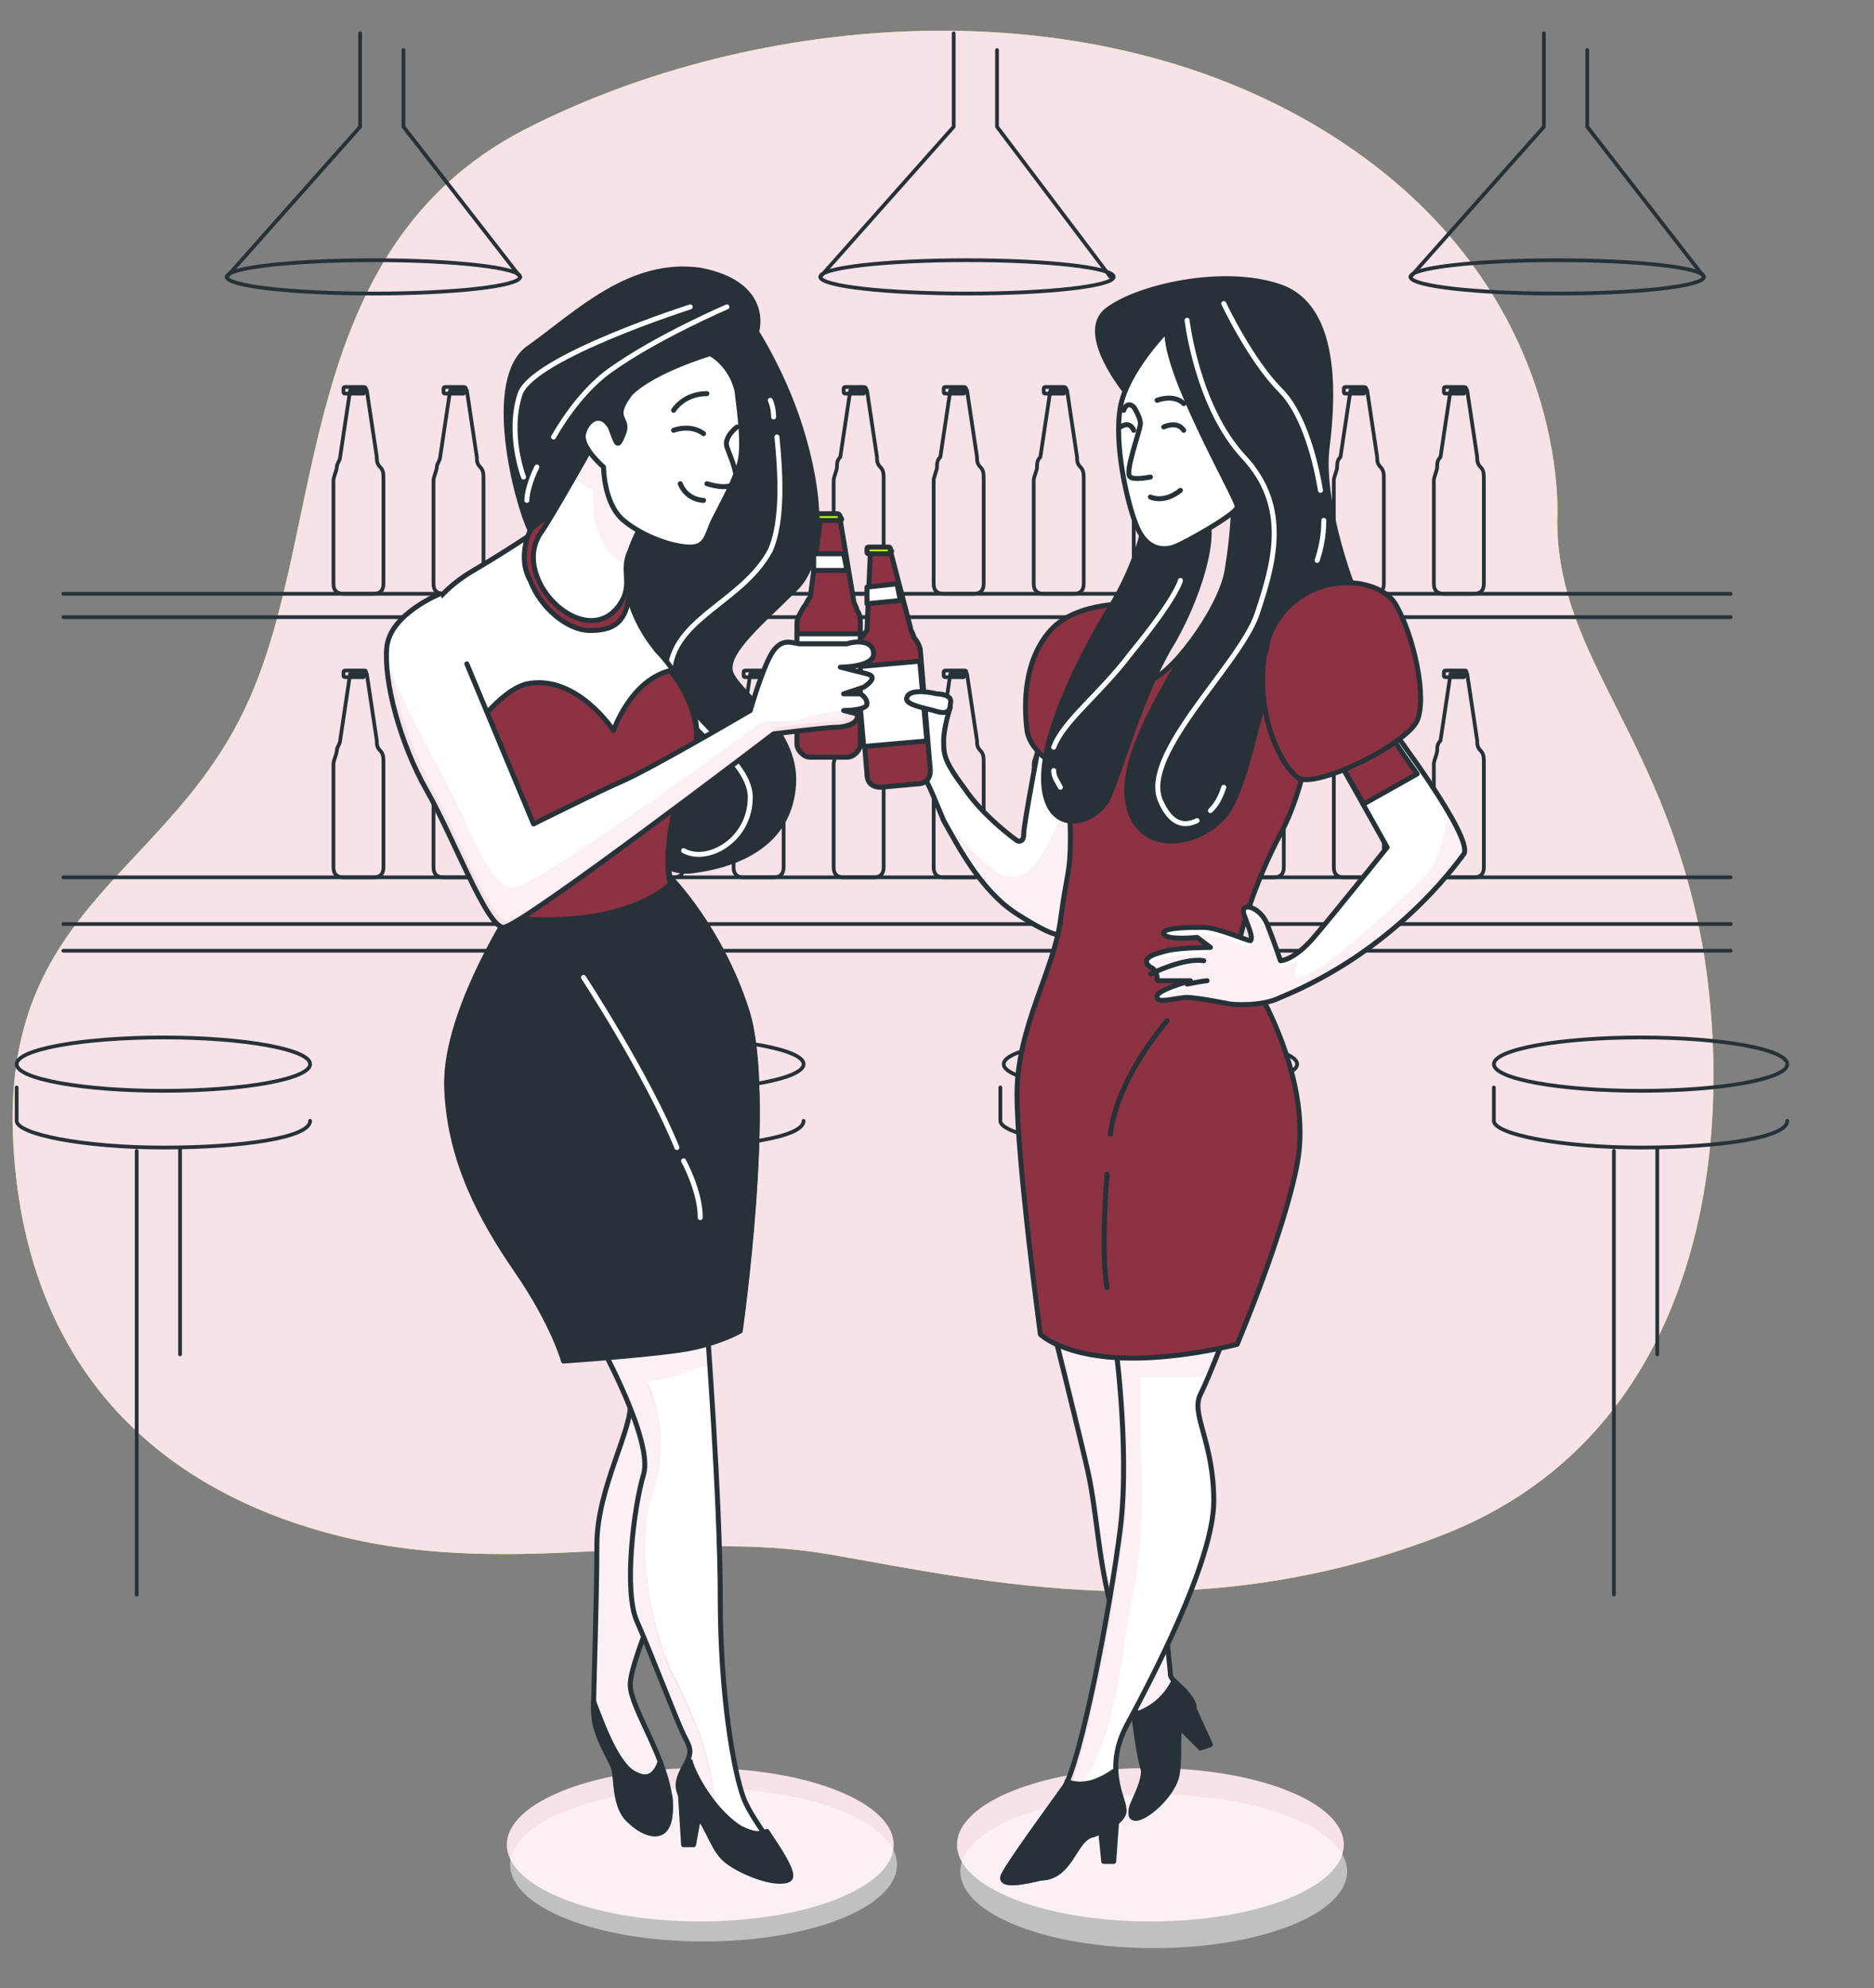 <?xml version="1.0" encoding="utf-8"?>
<!-- Generator: Adobe Illustrator 21.0.0, SVG Export Plug-In . SVG Version: 6.00 Build 0)  -->
<svg version="1.1" xmlns="http://www.w3.org/2000/svg" xmlns:xlink="http://www.w3.org/1999/xlink" x="0px" y="0px"
	 viewBox="0 0 56.2 59.6" style="enable-background:new 0 0 56.2 59.6;" xml:space="preserve">
<rect x="0" y="0" width="56.2" height="59.6" fill="#808080" stroke="none"/>
<style type="text/css">
	.st0{fill:#C6FF00;}
	.st1{fill:#F7E2E8;}
	.st2{fill:none;stroke:#263238;stroke-width:0.112;stroke-linecap:round;stroke-linejoin:round;stroke-miterlimit:10;}
	.st3{clip-path:url(#XMLID_11_);fill:#F7E2E8;}
	.st4{opacity:0.5;clip-path:url(#XMLID_11_);fill:#FFFFFF;}
	.st5{fill:#8C3243;stroke:#263238;stroke-width:0.149;stroke-linecap:round;stroke-linejoin:round;stroke-miterlimit:10;}
	.st6{fill:#C6FF00;stroke:#263238;stroke-width:0.149;stroke-linecap:round;stroke-linejoin:round;stroke-miterlimit:10;}
	.st7{fill:#FFFFFF;stroke:#263238;stroke-width:0.149;stroke-linecap:round;stroke-linejoin:round;stroke-miterlimit:10;}
	.st8{opacity:0.5;fill:#FFFFFF;}
	.st9{fill:#263238;stroke:#263238;stroke-width:0.149;stroke-linecap:round;stroke-linejoin:round;stroke-miterlimit:10;}
	.st10{opacity:0.5;clip-path:url(#XMLID_12_);fill:#FFFFFF;}
	.st11{clip-path:url(#XMLID_13_);fill:#F7E2E8;}
	.st12{opacity:0.5;clip-path:url(#XMLID_13_);fill:#FFFFFF;}
	.st13{fill:none;stroke:#263238;stroke-width:0.149;stroke-linecap:round;stroke-linejoin:round;stroke-miterlimit:10;}
	.st14{fill:none;stroke:#FFFFFF;stroke-width:0.149;stroke-linecap:round;stroke-linejoin:round;stroke-miterlimit:10;}
	.st15{opacity:0.5;clip-path:url(#XMLID_14_);fill:#FFFFFF;}
	.st16{clip-path:url(#XMLID_15_);fill:#F7E2E8;}
	.st17{opacity:0.5;clip-path:url(#XMLID_15_);fill:#FFFFFF;}
	.st18{opacity:0.5;clip-path:url(#XMLID_16_);fill:#FFFFFF;}
	.st19{clip-path:url(#XMLID_17_);fill:#F7E2E8;}
	.st20{opacity:0.5;clip-path:url(#XMLID_17_);fill:#FFFFFF;}
	.st21{clip-path:url(#XMLID_18_);fill:#F7E2E8;}
	.st22{opacity:0.5;clip-path:url(#XMLID_18_);fill:#FFFFFF;}
	.st23{clip-path:url(#XMLID_19_);fill:#F7E2E8;}
	.st24{opacity:0.5;clip-path:url(#XMLID_19_);fill:#FFFFFF;}
</style>
<g id="Background_Simple">
</g>
<g id="Background">
</g>
<g id="Character_2">
</g>
<g id="Character_1">
	<g>
		<g>
			<path class="st0" d="M46.7,15.6c0,0,0.5-6.9-6.7-11.5S22.7,0.3,15.7,3.9c-6.9,3.6-5.9,11.8-8.2,17C5.2,26.2,0,27.1,0.4,34.3
				c0.4,7.2,4.9,10.6,10,11.8s9.9-0.3,14.5,0.5c4.6,0.8,11,2.3,18.4-0.6c7.4-2.9,8.8-11,7.8-17.4C50,22.1,46.7,19.8,46.7,15.6z"/>
			<path class="st1" d="M46.7,15.6c0,0,0.5-6.9-6.7-11.5S22.7,0.3,15.7,3.9c-6.9,3.6-5.9,11.8-8.2,17C5.2,26.2,0,27.1,0.4,34.3
				c0.4,7.2,4.9,10.6,10,11.8s9.9-0.3,14.5,0.5c4.6,0.8,11,2.3,18.4-0.6c7.4-2.9,8.8-11,7.8-17.4C50,22.1,46.7,19.8,46.7,15.6z"/>
		</g>
		<g>
			<g>
				<g>
					<path class="st2" d="M10.2,13.7l0.3-2H11l0.3,2c0,0.1,0,0.2,0.1,0.3l0,0c0.1,0.1,0.1,0.2,0.1,0.4v3.1c0,0.2-0.1,0.3-0.3,0.3
						h-0.9c-0.2,0-0.3-0.1-0.3-0.3v-3.1c0-0.1,0.1-0.3,0.1-0.4l0,0C10.1,13.9,10.2,13.8,10.2,13.7z"/>
					<path class="st2" d="M10.9,11.8h-0.5c-0.1,0-0.1,0-0.1-0.1l0,0c0-0.1,0-0.1,0.1-0.1h0.5C11,11.6,11,11.7,10.9,11.8L10.9,11.8
						C11,11.8,11,11.8,10.9,11.8z"/>
				</g>
				<g>
					<path class="st2" d="M13.2,13.7l0.3-2H14l0.3,2c0,0.1,0,0.2,0.1,0.3l0,0c0.1,0.1,0.1,0.2,0.1,0.4v3.1c0,0.2-0.1,0.3-0.3,0.3
						h-0.9c-0.2,0-0.3-0.1-0.3-0.3v-3.1c0-0.1,0.1-0.3,0.1-0.4l0,0C13.1,13.9,13.2,13.8,13.2,13.7z"/>
					<path class="st2" d="M13.9,11.8h-0.5c-0.1,0-0.1,0-0.1-0.1l0,0c0-0.1,0-0.1,0.1-0.1h0.5C14,11.6,14,11.7,13.9,11.8L13.9,11.8
						C14,11.8,14,11.8,13.9,11.8z"/>
				</g>
				<g>
					<path class="st2" d="M16.2,13.7l0.3-2H17l0.3,2c0,0.1,0,0.2,0.1,0.3l0,0c0.1,0.1,0.1,0.2,0.1,0.4v3.1c0,0.2-0.1,0.3-0.3,0.3
						h-0.9c-0.2,0-0.3-0.1-0.3-0.3v-3.1c0-0.1,0.1-0.3,0.1-0.4l0,0C16.1,13.9,16.2,13.8,16.2,13.7z"/>
					<path class="st2" d="M16.9,11.8h-0.5c-0.1,0-0.1,0-0.1-0.1l0,0c0-0.1,0-0.1,0.1-0.1h0.5C17,11.6,17,11.7,16.9,11.8L16.9,11.8
						C17,11.8,17,11.8,16.9,11.8z"/>
				</g>
				<g>
					<path class="st2" d="M19.2,13.7l0.3-2h0.5l0.3,2c0,0.1,0,0.2,0.1,0.3l0,0c0.1,0.1,0.1,0.2,0.1,0.4v3.1c0,0.2-0.1,0.3-0.3,0.3
						h-0.9c-0.2,0-0.3-0.1-0.3-0.3v-3.1c0-0.1,0.1-0.3,0.1-0.4l0,0C19.1,13.9,19.2,13.8,19.2,13.7z"/>
					<path class="st2" d="M19.9,11.8h-0.5c-0.1,0-0.1,0-0.1-0.1l0,0c0-0.1,0-0.1,0.1-0.1h0.5C20,11.6,20,11.7,19.9,11.8L19.9,11.8
						C20,11.8,20,11.8,19.9,11.8z"/>
				</g>
				<g>
					<path class="st2" d="M22.2,13.7l0.3-2h0.5l0.3,2c0,0.1,0,0.2,0.1,0.3l0,0c0.1,0.1,0.1,0.2,0.1,0.4v3.1c0,0.2-0.1,0.3-0.3,0.3
						h-0.9c-0.2,0-0.3-0.1-0.3-0.3v-3.1c0-0.1,0.1-0.3,0.1-0.4l0,0C22.1,13.9,22.2,13.8,22.2,13.7z"/>
					<path class="st2" d="M22.9,11.8h-0.5c-0.1,0-0.1,0-0.1-0.1l0,0c0-0.1,0-0.1,0.1-0.1h0.5C23,11.6,23,11.7,22.9,11.8L22.9,11.8
						C23,11.8,23,11.8,22.9,11.8z"/>
				</g>
				<g>
					<path class="st2" d="M25.2,13.7l0.3-2h0.5l0.3,2c0,0.1,0,0.2,0.1,0.3l0,0c0.1,0.1,0.1,0.2,0.1,0.4v3.1c0,0.2-0.1,0.3-0.3,0.3
						h-0.9c-0.2,0-0.3-0.1-0.3-0.3v-3.1c0-0.1,0.1-0.3,0.1-0.4l0,0C25.1,13.9,25.1,13.8,25.2,13.7z"/>
					<path class="st2" d="M25.9,11.8h-0.5c-0.1,0-0.1,0-0.1-0.1l0,0c0-0.1,0-0.1,0.1-0.1h0.5C26,11.6,26,11.7,25.9,11.8L25.9,11.8
						C26,11.8,26,11.8,25.9,11.8z"/>
				</g>
				<g>
					<path class="st2" d="M28.2,13.7l0.3-2h0.5l0.3,2c0,0.1,0,0.2,0.1,0.3l0,0c0.1,0.1,0.1,0.2,0.1,0.4v3.1c0,0.2-0.1,0.3-0.3,0.3
						h-0.9c-0.2,0-0.3-0.1-0.3-0.3v-3.1c0-0.1,0.1-0.3,0.1-0.4l0,0C28.1,13.9,28.1,13.8,28.2,13.7z"/>
					<path class="st2" d="M28.9,11.8h-0.5c-0.1,0-0.1,0-0.1-0.1l0,0c0-0.1,0-0.1,0.1-0.1h0.5C29,11.6,29,11.7,28.9,11.8L28.9,11.8
						C29,11.8,29,11.8,28.9,11.8z"/>
				</g>
				<g>
					<path class="st2" d="M31.2,13.7l0.3-2h0.5l0.3,2c0,0.1,0,0.2,0.1,0.3l0,0c0.1,0.1,0.1,0.2,0.1,0.4v3.1c0,0.2-0.1,0.3-0.3,0.3
						h-0.9c-0.2,0-0.3-0.1-0.3-0.3v-3.1c0-0.1,0.1-0.3,0.1-0.4l0,0C31.1,13.9,31.1,13.8,31.2,13.7z"/>
					<path class="st2" d="M31.9,11.8h-0.5c-0.1,0-0.1,0-0.1-0.1l0,0c0-0.1,0-0.1,0.1-0.1h0.5C32,11.6,32,11.7,31.9,11.8L31.9,11.8
						C32,11.8,32,11.8,31.9,11.8z"/>
				</g>
				<g>
					<path class="st2" d="M34.2,13.7l0.3-2h0.5l0.3,2c0,0.1,0,0.2,0.1,0.3l0,0c0.1,0.1,0.1,0.2,0.1,0.4v3.1c0,0.2-0.1,0.3-0.3,0.3
						h-0.9c-0.2,0-0.3-0.1-0.3-0.3v-3.1c0-0.1,0.1-0.3,0.1-0.4l0,0C34.1,13.9,34.1,13.8,34.2,13.7z"/>
					<path class="st2" d="M34.9,11.8h-0.5c-0.1,0-0.1,0-0.1-0.1l0,0c0-0.1,0-0.1,0.1-0.1h0.5C35,11.6,35,11.7,34.9,11.8L34.9,11.8
						C35,11.8,35,11.8,34.9,11.8z"/>
				</g>
				<g>
					<path class="st2" d="M37.2,13.7l0.3-2h0.5l0.3,2c0,0.1,0,0.2,0.1,0.3l0,0c0.1,0.1,0.1,0.2,0.1,0.4v3.1c0,0.2-0.1,0.3-0.3,0.3
						h-0.9c-0.2,0-0.3-0.1-0.3-0.3v-3.1c0-0.1,0.1-0.3,0.1-0.4l0,0C37.1,13.9,37.1,13.8,37.2,13.7z"/>
					<path class="st2" d="M37.9,11.8h-0.5c-0.1,0-0.1,0-0.1-0.1l0,0c0-0.1,0-0.1,0.1-0.1h0.5C38,11.6,38,11.7,37.9,11.8L37.9,11.8
						C38,11.8,38,11.8,37.9,11.8z"/>
				</g>
				<g>
					<path class="st2" d="M40.2,13.7l0.3-2h0.5l0.3,2c0,0.1,0,0.2,0.1,0.3l0,0c0.1,0.1,0.1,0.2,0.1,0.4v3.1c0,0.2-0.1,0.3-0.3,0.3
						h-0.9c-0.2,0-0.3-0.1-0.3-0.3v-3.1c0-0.1,0.1-0.3,0.1-0.4l0,0C40.1,13.9,40.1,13.8,40.2,13.7z"/>
					<path class="st2" d="M40.9,11.8h-0.5c-0.1,0-0.1,0-0.1-0.1l0,0c0-0.1,0-0.1,0.1-0.1h0.5C41,11.6,41,11.7,40.9,11.8L40.9,11.8
						C41,11.8,41,11.8,40.9,11.8z"/>
				</g>
				<g>
					<path class="st2" d="M43.2,13.7l0.3-2h0.5l0.3,2c0,0.1,0,0.2,0.1,0.3l0,0c0.1,0.1,0.1,0.2,0.1,0.4v3.1c0,0.2-0.1,0.3-0.3,0.3
						h-0.9c-0.2,0-0.3-0.1-0.3-0.3v-3.1c0-0.1,0.1-0.3,0.1-0.4l0,0C43.1,13.9,43.1,13.8,43.2,13.7z"/>
					<path class="st2" d="M43.9,11.8h-0.5c-0.1,0-0.1,0-0.1-0.1l0,0c0-0.1,0-0.1,0.1-0.1h0.5C44,11.6,44,11.7,43.9,11.8L43.9,11.8
						C44,11.8,44,11.8,43.9,11.8z"/>
				</g>
			</g>
			<g>
				<g>
					<path class="st2" d="M10.2,22.2l0.3-2H11l0.3,2c0,0.1,0,0.2,0.1,0.3l0,0c0.1,0.1,0.1,0.2,0.1,0.4v3.1c0,0.2-0.1,0.3-0.3,0.3
						h-0.9c-0.2,0-0.3-0.1-0.3-0.3v-3.1c0-0.1,0.1-0.3,0.1-0.4l0,0C10.1,22.4,10.2,22.3,10.2,22.2z"/>
					<path class="st2" d="M10.9,20.3h-0.5c-0.1,0-0.1,0-0.1-0.1l0,0c0-0.1,0-0.1,0.1-0.1h0.5C11,20.1,11,20.1,10.9,20.3L10.9,20.3
						C11,20.3,11,20.3,10.9,20.3z"/>
				</g>
				<g>
					<path class="st2" d="M13.2,22.2l0.3-2H14l0.3,2c0,0.1,0,0.2,0.1,0.3l0,0c0.1,0.1,0.1,0.2,0.1,0.4v3.1c0,0.2-0.1,0.3-0.3,0.3
						h-0.9c-0.2,0-0.3-0.1-0.3-0.3v-3.1c0-0.1,0.1-0.3,0.1-0.4l0,0C13.1,22.4,13.2,22.3,13.2,22.2z"/>
					<path class="st2" d="M13.9,20.3h-0.5c-0.1,0-0.1,0-0.1-0.1l0,0c0-0.1,0-0.1,0.1-0.1h0.5C14,20.1,14,20.1,13.9,20.3L13.9,20.3
						C14,20.3,14,20.3,13.9,20.3z"/>
				</g>
				<g>
					<path class="st2" d="M16.2,22.2l0.3-2H17l0.3,2c0,0.1,0,0.2,0.1,0.3l0,0c0.1,0.1,0.1,0.2,0.1,0.4v3.1c0,0.2-0.1,0.3-0.3,0.3
						h-0.9c-0.2,0-0.3-0.1-0.3-0.3v-3.1c0-0.1,0.1-0.3,0.1-0.4l0,0C16.1,22.4,16.2,22.3,16.2,22.2z"/>
					<path class="st2" d="M16.9,20.3h-0.5c-0.1,0-0.1,0-0.1-0.1l0,0c0-0.1,0-0.1,0.1-0.1h0.5C17,20.1,17,20.1,16.9,20.3L16.9,20.3
						C17,20.3,17,20.3,16.9,20.3z"/>
				</g>
				<g>
					<path class="st2" d="M19.2,22.2l0.3-2h0.5l0.3,2c0,0.1,0,0.2,0.1,0.3l0,0c0.1,0.1,0.1,0.2,0.1,0.4v3.1c0,0.2-0.1,0.3-0.3,0.3
						h-0.9c-0.2,0-0.3-0.1-0.3-0.3v-3.1c0-0.1,0.1-0.3,0.1-0.4l0,0C19.1,22.4,19.2,22.3,19.2,22.2z"/>
					<path class="st2" d="M19.9,20.3h-0.5c-0.1,0-0.1,0-0.1-0.1l0,0c0-0.1,0-0.1,0.1-0.1h0.5C20,20.1,20,20.1,19.9,20.3L19.9,20.3
						C20,20.3,20,20.3,19.9,20.3z"/>
				</g>
				<g>
					<path class="st2" d="M22.2,22.2l0.3-2h0.5l0.3,2c0,0.1,0,0.2,0.1,0.3l0,0c0.1,0.1,0.1,0.2,0.1,0.4v3.1c0,0.2-0.1,0.3-0.3,0.3
						h-0.9c-0.2,0-0.3-0.1-0.3-0.3v-3.1c0-0.1,0.1-0.3,0.1-0.4l0,0C22.1,22.4,22.2,22.3,22.2,22.2z"/>
					<path class="st2" d="M22.9,20.3h-0.5c-0.1,0-0.1,0-0.1-0.1l0,0c0-0.1,0-0.1,0.1-0.1h0.5C23,20.1,23,20.1,22.9,20.3L22.9,20.3
						C23,20.3,23,20.3,22.9,20.3z"/>
				</g>
				<g>
					<path class="st2" d="M25.2,22.2l0.3-2h0.5l0.3,2c0,0.1,0,0.2,0.1,0.3l0,0c0.1,0.1,0.1,0.2,0.1,0.4v3.1c0,0.2-0.1,0.3-0.3,0.3
						h-0.9c-0.2,0-0.3-0.1-0.3-0.3v-3.1c0-0.1,0.1-0.3,0.1-0.4l0,0C25.1,22.4,25.1,22.3,25.2,22.2z"/>
					<path class="st2" d="M25.9,20.3h-0.5c-0.1,0-0.1,0-0.1-0.1l0,0c0-0.1,0-0.1,0.1-0.1h0.5C26,20.1,26,20.1,25.9,20.3L25.9,20.3
						C26,20.3,26,20.3,25.9,20.3z"/>
				</g>
				<g>
					<path class="st2" d="M28.2,22.2l0.3-2h0.5l0.3,2c0,0.1,0,0.2,0.1,0.3l0,0c0.1,0.1,0.1,0.2,0.1,0.4v3.1c0,0.2-0.1,0.3-0.3,0.3
						h-0.9c-0.2,0-0.3-0.1-0.3-0.3v-3.1c0-0.1,0.1-0.3,0.1-0.4l0,0C28.1,22.4,28.1,22.3,28.2,22.2z"/>
					<path class="st2" d="M28.9,20.3h-0.5c-0.1,0-0.1,0-0.1-0.1l0,0c0-0.1,0-0.1,0.1-0.1h0.5C29,20.1,29,20.1,28.9,20.3L28.9,20.3
						C29,20.3,29,20.3,28.9,20.3z"/>
				</g>
				<g>
					<path class="st2" d="M31.2,22.2l0.3-2h0.5l0.3,2c0,0.1,0,0.2,0.1,0.3l0,0c0.1,0.1,0.1,0.2,0.1,0.4v3.1c0,0.2-0.1,0.3-0.3,0.3
						h-0.9c-0.2,0-0.3-0.1-0.3-0.3v-3.1c0-0.1,0.1-0.3,0.1-0.4l0,0C31.1,22.4,31.1,22.3,31.2,22.2z"/>
					<path class="st2" d="M31.9,20.3h-0.5c-0.1,0-0.1,0-0.1-0.1l0,0c0-0.1,0-0.1,0.1-0.1h0.5C32,20.1,32,20.1,31.9,20.3L31.9,20.3
						C32,20.3,32,20.3,31.9,20.3z"/>
				</g>
				<g>
					<path class="st2" d="M34.2,22.2l0.3-2h0.5l0.3,2c0,0.1,0,0.2,0.1,0.3l0,0c0.1,0.1,0.1,0.2,0.1,0.4v3.1c0,0.2-0.1,0.3-0.3,0.3
						h-0.9c-0.2,0-0.3-0.1-0.3-0.3v-3.1c0-0.1,0.1-0.3,0.1-0.4l0,0C34.1,22.4,34.1,22.3,34.2,22.2z"/>
					<path class="st2" d="M34.9,20.3h-0.5c-0.1,0-0.1,0-0.1-0.1l0,0c0-0.1,0-0.1,0.1-0.1h0.5C35,20.1,35,20.1,34.9,20.3L34.9,20.3
						C35,20.3,35,20.3,34.9,20.3z"/>
				</g>
				<g>
					<path class="st2" d="M37.2,22.2l0.3-2h0.5l0.3,2c0,0.1,0,0.2,0.1,0.3l0,0c0.1,0.1,0.1,0.2,0.1,0.4v3.1c0,0.2-0.1,0.3-0.3,0.3
						h-0.9c-0.2,0-0.3-0.1-0.3-0.3v-3.1c0-0.1,0.1-0.3,0.1-0.4l0,0C37.1,22.4,37.1,22.3,37.2,22.2z"/>
					<path class="st2" d="M37.9,20.3h-0.5c-0.1,0-0.1,0-0.1-0.1l0,0c0-0.1,0-0.1,0.1-0.1h0.5C38,20.1,38,20.1,37.9,20.3L37.9,20.3
						C38,20.3,38,20.3,37.9,20.3z"/>
				</g>
				<g>
					<path class="st2" d="M40.2,22.2l0.3-2h0.5l0.3,2c0,0.1,0,0.2,0.1,0.3l0,0c0.1,0.1,0.1,0.2,0.1,0.4v3.1c0,0.2-0.1,0.3-0.3,0.3
						h-0.9c-0.2,0-0.3-0.1-0.3-0.3v-3.1c0-0.1,0.1-0.3,0.1-0.4l0,0C40.1,22.4,40.1,22.3,40.2,22.2z"/>
					<path class="st2" d="M40.9,20.3h-0.5c-0.1,0-0.1,0-0.1-0.1l0,0c0-0.1,0-0.1,0.1-0.1h0.5C41,20.1,41,20.1,40.9,20.3L40.9,20.3
						C41,20.3,41,20.3,40.9,20.3z"/>
				</g>
				<g>
					<path class="st2" d="M43.2,22.2l0.3-2h0.5l0.3,2c0,0.1,0,0.2,0.1,0.3l0,0c0.1,0.1,0.1,0.2,0.1,0.4v3.1c0,0.2-0.1,0.3-0.3,0.3
						h-0.9c-0.2,0-0.3-0.1-0.3-0.3v-3.1c0-0.1,0.1-0.3,0.1-0.4l0,0C43.1,22.4,43.1,22.3,43.2,22.2z"/>
					<path class="st2" d="M43.9,20.3h-0.5c-0.1,0-0.1,0-0.1-0.1l0,0c0-0.1,0-0.1,0.1-0.1h0.5C44,20.1,44,20.1,43.9,20.3L43.9,20.3
						C44,20.3,44,20.3,43.9,20.3z"/>
				</g>
			</g>
			<line class="st2" x1="1.9" y1="26.3" x2="51.9" y2="26.3"/>
			<line class="st2" x1="1.9" y1="17.8" x2="51.9" y2="17.8"/>
			<line class="st2" x1="1.9" y1="18.5" x2="51.9" y2="18.5"/>
			<line class="st2" x1="1.9" y1="27.7" x2="51.9" y2="27.7"/>
			<line class="st2" x1="1.9" y1="28.5" x2="51.9" y2="28.5"/>
			<g>
				<ellipse class="st2" cx="49.2" cy="31.9" rx="4.4" ry="0.8"/>
				<path class="st2" d="M53.6,33.6c0,0.5-2,0.8-4.4,0.8c-2.4,0-4.4-0.4-4.4-0.8v-1"/>
				<line class="st2" x1="48.4" y1="47.8" x2="48.4" y2="34.5"/>
				<line class="st2" x1="49.7" y1="34.4" x2="49.7" y2="40.6"/>
			</g>
			<g>
				<ellipse class="st2" cx="34.5" cy="31.9" rx="4.4" ry="0.8"/>
				<path class="st2" d="M38.8,33.6c0,0.5-2,0.8-4.4,0.8c-2.4,0-4.4-0.4-4.4-0.8v-1"/>
				<line class="st2" x1="33.6" y1="47.8" x2="33.6" y2="34.5"/>
				<line class="st2" x1="34.9" y1="34.4" x2="34.9" y2="40.6"/>
			</g>
			<g>
				<ellipse class="st2" cx="19.7" cy="31.9" rx="4.4" ry="0.8"/>
				<path class="st2" d="M24.1,33.6c0,0.5-2,0.8-4.4,0.8c-2.4,0-4.4-0.4-4.4-0.8v-1"/>
				<line class="st2" x1="18.9" y1="47.8" x2="18.9" y2="34.5"/>
				<line class="st2" x1="20.1" y1="34.4" x2="20.1" y2="40.6"/>
			</g>
			<g>
				<ellipse class="st2" cx="4.9" cy="31.9" rx="4.4" ry="0.8"/>
				<path class="st2" d="M9.3,33.6c0,0.5-2,0.8-4.4,0.8c-2.4,0-4.4-0.4-4.4-0.8v-1"/>
				<line class="st2" x1="4.1" y1="47.8" x2="4.1" y2="34.5"/>
				<line class="st2" x1="5.4" y1="34.4" x2="5.4" y2="40.6"/>
			</g>
			<g>
				<ellipse class="st2" cx="11.2" cy="8.3" rx="4.4" ry="0.5"/>
				<polyline class="st2" points="6.8,8.3 10.8,3.8 10.8,1 				"/>
				<polyline class="st2" points="12.1,1.5 12.1,3.8 15.6,8.3 				"/>
			</g>
			<g>
				<ellipse class="st2" cx="29" cy="8.3" rx="4.4" ry="0.5"/>
				<polyline class="st2" points="24.6,8.3 28.6,3.8 28.6,1 				"/>
				<polyline class="st2" points="29.9,1.5 29.9,3.8 33.3,8.3 				"/>
			</g>
			<g>
				<ellipse class="st2" cx="46.7" cy="8.3" rx="4.4" ry="0.5"/>
				<polyline class="st2" points="42.3,8.3 46.3,3.8 46.3,1 				"/>
				<polyline class="st2" points="47.6,1.5 47.6,3.8 51.1,8.3 				"/>
			</g>
		</g>
		<g>
			<g>
				<g>
					<defs>
						<path id="XMLID_8_" d="M28.5,21.2c0,0-0.2,0.6-0.2,1c0,0.4,0,0.6,0.6,1.4c0.6,0.9,1.6,1.6,1.6,1.6s0.2,0.1,0.2-0.2
							c0-0.3,0.5-2.9,0.5-2.9s0.3-0.2,0.9,0c0.5,0.2,0.3,1.1,0.4,1.5c0.1,0.4-0.3,3.8-0.4,4.2c-0.1,0.4-0.5,0.3-1.6-0.4
							c-1.1-0.7-1.8-2.1-2.2-2.8c-0.3-0.7-0.5-1.3-0.9-1.8c-0.5-0.5-0.9-0.9-1-1.3c-0.2-0.4,0.9-0.6,1.3-0.5
							C28.2,21,28.5,21.2,28.5,21.2z"/>
					</defs>
					<use xlink:href="#XMLID_8_"  style="overflow:visible;fill:#FFFFFF;"/>
					<clipPath id="XMLID_11_">
						<use xlink:href="#XMLID_8_"  style="overflow:visible;"/>
					</clipPath>
					<path class="st3" d="M32,24c-0.7,1.9-1.4,2.8-2.3,2c-0.4-0.3-0.8-0.8-1.1-1.1c0.4,0.7,1.1,1.9,2,2.5c1.1,0.7,1.5,0.8,1.6,0.4
						c0.1-0.4,0.4-3,0.4-3.9C32.4,23.5,32.2,23.4,32,24z"/>
					<path class="st4" d="M32,24c-0.7,1.9-1.4,2.8-2.3,2c-0.4-0.3-0.8-0.8-1.1-1.1c0.4,0.7,1.1,1.9,2,2.5c1.1,0.7,1.5,0.8,1.6,0.4
						c0.1-0.4,0.4-3,0.4-3.9C32.4,23.5,32.3,23.4,32,24z"/>
					
						<use xlink:href="#XMLID_8_"  style="overflow:visible;fill:none;stroke:#263238;stroke-width:0.149;stroke-linecap:round;stroke-linejoin:round;stroke-miterlimit:10;"/>
				</g>
				<g>
					<path class="st5" d="M26,18.9l0.1-2.3l0.6-0.1l0.6,2.3c0,0.1,0.1,0.2,0.1,0.3l0,0c0.1,0.1,0.2,0.3,0.2,0.4l0.3,3.6
						c0,0.2-0.1,0.4-0.4,0.4l-1.1,0.1c-0.2,0-0.4-0.1-0.4-0.4l-0.3-3.6c0-0.2,0-0.3,0.1-0.5l0,0C25.9,19.1,25.9,19,26,18.9z"/>
					<path class="st6" d="M26.6,16.6l-0.5,0c-0.1,0-0.1,0-0.1-0.1l0,0c0-0.1,0-0.1,0.1-0.1l0.5,0c0.1,0,0.1,0,0.1,0.1l0,0
						C26.8,16.5,26.7,16.6,26.6,16.6z"/>
					
						<rect x="25.8" y="19.9" transform="matrix(0.996 -8.775004e-02 8.775004e-02 0.996 -1.751 2.431)" class="st7" width="1.9" height="2.4"/>
					<polygon class="st7" points="26,18.1 27,18 26.9,17.5 26,17.6 					"/>
				</g>
				<path class="st7" d="M28.1,20.8c0,0-0.8-0.2-0.9,0.1c-0.1,0.2,0.4,0.3,0.8,0.4c0.3,0.1,0.5,0.1,0.5-0.2
					C28.6,20.8,28.1,20.8,28.1,20.8z"/>
			</g>
			<g>
				<ellipse class="st1" cx="34.5" cy="55.3" rx="5.8" ry="2.3"/>
				<ellipse class="st8" cx="34.6" cy="56.1" rx="5.8" ry="2.3"/>
			</g>
			<path class="st9" d="M35.8,51.2l0.5,1.1L36,52.4l-0.6-0.6C35.4,51.8,35.4,51.5,35.8,51.2z"/>
			<g>
				<g>
					<defs>
						<path id="XMLID_5_" d="M31.5,39.5c0,0,0.8,3.2,1.1,4.5c0.3,1.3,0.3,2.5,0.7,4.1c0.5,1.6,1,4.3,1,4.9c0,0.7-0.6,1.3-0.3,1.4
							s1.2-0.7,1.3-1.3s-0.1-1.1,0-1.4c0.1-0.3,0.5-0.3,0.4-0.7c-0.1-0.4-0.6-0.6-0.6-0.8c0-0.2-0.3-2.3-0.1-3.5
							c0.1-1.1-0.8-3.6-0.8-3.6l0.2-3.9L31.5,39.5z"/>
					</defs>
					<use xlink:href="#XMLID_5_"  style="overflow:visible;fill:#F7E2E8;"/>
					<clipPath id="XMLID_12_">
						<use xlink:href="#XMLID_5_"  style="overflow:visible;"/>
					</clipPath>
					<path class="st10" d="M31.6,39.5c0,0,0.8,3.2,1.1,4.5c0.3,1.3,0.3,2.5,0.7,4.1c0.5,1.6,1,4.3,1,4.9c0,0.7-0.6,1.3-0.3,1.4
						c0.3,0.1,1.2-0.7,1.3-1.3c0.1-0.6-0.1-1.1,0-1.4c0.1-0.3,0.5-0.3,0.4-0.7c-0.1-0.4-0.6-0.6-0.6-0.8S35,48,35.2,46.8
						c0.1-1.1-0.8-3.6-0.8-3.6l0.2-3.9L31.6,39.5z"/>
					
						<use xlink:href="#XMLID_5_"  style="overflow:visible;fill:none;stroke:#263238;stroke-width:0.149;stroke-linecap:round;stroke-linejoin:round;stroke-miterlimit:10;"/>
				</g>
				<path class="st9" d="M35.4,51.8c0.1-0.3,0.5-0.3,0.4-0.7c-0.1-0.3-0.4-0.5-0.6-0.7c-0.3,0.6-0.8,0.9-1.2,1
					c0.1,0.8,0.2,1.4,0.3,1.7c0,0.7-0.6,1.3-0.3,1.4s1.2-0.7,1.3-1.3S35.3,52,35.4,51.8z"/>
			</g>
			<polygon class="st9" points="33.5,54.4 33.4,55.8 33.1,55.8 33,54.8 			"/>
			<g>
				<g>
					<defs>
						<path id="XMLID_6_" d="M33.4,39.9c0,0,0.5,3.4,0.2,5.9c-0.3,2.4-1.2,7.1-1.7,7.8c-0.5,0.7-1.6,2.2-1.8,2.6
							c-0.2,0.4,0.7,0.2,1.1,0.1c1-0.1,1-1.2,1.6-1.3c0.5-0.2,1-0.5,0.9-0.8c0-0.3-0.6-1.2,0.1-2.5c0.7-1.3,2.6-4.9,2.6-6.7
							c0-1.8-0.7-2.6-0.4-3.2c0.3-0.6,0.9-2.2,0.9-2.2S34.2,40.3,33.4,39.9z"/>
					</defs>
					<use xlink:href="#XMLID_6_"  style="overflow:visible;fill:#FFFFFF;"/>
					<clipPath id="XMLID_13_">
						<use xlink:href="#XMLID_6_"  style="overflow:visible;"/>
					</clipPath>
					<path class="st11" d="M33.4,39.9c0,0,0.5,3.4,0.2,5.9c-0.3,2.4-1.2,7.1-1.7,7.8c-0.5,0.7-1.6,2.2-1.8,2.6
						c-0.2,0.2,0.2,0.3,0.5,0.2c0.3-0.5,1.1-1.6,1.9-3c1-1.5,1.1-3.7,1.5-5.7c0.4-2,0.2-4.2,0.2-4.7c0-0.5,0-1.7,0-1.7s0.2,0,1.3,0
						c0.3,0,0.5,0,0.8-0.1c0.3-0.7,0.8-1.8,0.8-1.8S34.2,40.3,33.4,39.9z"/>
					<path class="st12" d="M33.5,40c0,0,0.5,3.4,0.2,5.9c-0.3,2.4-1.2,7.1-1.7,7.8c-0.5,0.7-1.6,2.2-1.8,2.6
						c-0.2,0.2,0.2,0.3,0.5,0.2c0.3-0.5,1.1-1.6,1.9-3c1-1.5,1.1-3.7,1.5-5.7c0.4-2,0.2-4.2,0.2-4.7c0-0.5,0-1.7,0-1.7s0.2,0,1.3,0
						c0.3,0,0.5,0,0.8-0.1c0.3-0.7,0.8-1.8,0.8-1.8S34.3,40.4,33.5,40z"/>
					
						<use xlink:href="#XMLID_6_"  style="overflow:visible;fill:none;stroke:#263238;stroke-width:0.149;stroke-linecap:round;stroke-linejoin:round;stroke-miterlimit:10;"/>
				</g>
				<path class="st9" d="M32.7,55c0.5-0.2,1-0.5,0.9-0.8c0-0.2-0.2-0.6-0.2-1.1c-0.7,0.5-1.2,0.4-1.4,0.3c0,0.1-0.1,0.2-0.1,0.2
					c-0.5,0.7-1.6,2.2-1.8,2.6c-0.2,0.4,0.7,0.2,1.1,0.1C32.1,56.3,32.2,55.2,32.7,55z"/>
			</g>
			<path class="st5" d="M34,18.1c0,0-1.7-0.1-2.5,0.8c-0.8,0.9-0.8,2.2-0.7,3c0.1,0.7,1.1,1.3,1.6,1.3S34,18.1,34,18.1z"/>
			<g>
				<path class="st5" d="M31.9,22.7c0,0,0.2,1.3,0.2,2.4c0,1.1-0.1,1-0.3,2.5c-0.2,1.5-1.3,3.2-1.3,5.2s0.7,7.2,0.7,7.2
					s0.6,0.6,2.3,0.7c1.7,0.1,3.6-0.4,3.6-0.4s1.4-3.3,1.8-5.4c0.4-2.1-0.7-4.3-1-4.9c-0.2-0.6-0.7-1.8-0.7-1.9
					c0-0.1,0.4-1.6,1.2-3.1c0.8-1.5,0.9-3.2,1.3-4.4c0.4-1.2-1.1-2.6-2.1-3c-1-0.3-3.1-0.2-3.9,0.7C32.9,19.1,32.1,20.7,31.9,22.7z"
					/>
				<path class="st13" d="M35,30.6c0,0-1.5,1.7-1.7,3.4"/>
				<path class="st13" d="M33.2,35.2c0,0-0.2,2.3,0,3.4"/>
			</g>
			<g>
				<path class="st9" d="M33.8,11.8c0,0-1.5-1.8-0.6-2.5c0.9-0.7,3.5-1.3,5.2-0.7c1.7,0.6,1.6,3.2,1.4,4.8c-0.2,1.6,0.7,4,0.7,4
					s0.4,0.6-0.2,0.9c-0.6,0.3-1.1-0.1-1.8,1.1c-0.7,1.2-0.9,3.5-1.6,4.8c-0.7,1.2-2.9,1.6-3.1-0.3c-0.2-1.9,2.4-5,2.9-6.7
					c0.5-1.7-0.7-3.1-1.2-4.3s-0.8-1.7-0.8-1.7L33.8,11.8z"/>
				<path class="st14" d="M36.3,24.3c0.2-0.2,0.3-0.4,0.4-0.7"/>
				<path class="st14" d="M35.6,9.6c0,0,0.3,2.6,1.7,4.1c1.4,1.5,0.9,3.2,0.4,4.7c-0.5,1.5-3.5,4.2-2.9,5.6c0.3,0.7,0.7,0.8,1.1,0.6
					"/>
				<path class="st14" d="M39.7,15.6c0,0.5-0.1,0.9-0.2,1.2"/>
				<path class="st14" d="M36.7,9.1c0,0,0.8,1.7,1.7,2.6c0.6,0.6,1,1.8,1.2,3"/>
			</g>
			<g>
				<defs>
					<path id="XMLID_7_" d="M35.8,15.8c0,0,0.2,1.2-0.5,2.2c-0.6,1-1.5,2.4-0.9,2.4c0.6,0,2.2-2.1,2.4-3.3C37,15.9,37,15,37,15
						L35.8,15.8z"/>
				</defs>
				<use xlink:href="#XMLID_7_"  style="overflow:visible;fill:#F7E2E8;"/>
				<clipPath id="XMLID_14_">
					<use xlink:href="#XMLID_7_"  style="overflow:visible;"/>
				</clipPath>
				<path class="st15" d="M38.7,15.3c0,0,0.2,1.2-0.5,2.2c-0.6,1-1.5,2.4-0.9,2.4s2.2-2.1,2.4-3.3c0.2-1.2,0.2-2.2,0.2-2.2
					L38.7,15.3z"/>
				
					<use xlink:href="#XMLID_7_"  style="overflow:visible;fill:none;stroke:#263238;stroke-width:0.149;stroke-linecap:round;stroke-linejoin:round;stroke-miterlimit:10;"/>
			</g>
			<g>
				<path class="st9" d="M34.3,15.8c0,0-0.2,1.1-1,2.4c-0.8,1.3-2.1,3.8-2,5.3c0.1,1.5,1.4,1.3,1.9,0.5c0.4-0.8,1-3.2,2-4.8
					c0.9-1.6,1.4-3.6,0.8-3.9C35.4,15,34.9,14.7,34.3,15.8z"/>
				<path class="st14" d="M31.6,23.1c0,0.2,0.1,0.3,0.2,0.5"/>
				<path class="st14" d="M35.4,17.4c0,0-0.1,0.5-1.5,2.2c-0.9,1.2-2,2-2.3,2.8"/>
			</g>
			<g>
				<path class="st7" d="M35,9.9c0,0-1.2,1.2-1.4,2.3s0.2,2.9,0.5,3.6c0.3,0.7,0.8,0.7,1.1,0.6c0.3-0.1,1.9-1,1.9-1.2
					C37.2,15.1,34.9,11.2,35,9.9z"/>
				<path class="st13" d="M34.5,14.3c0,0-0.5,0.1-0.6,0c-0.2-0.1,0.3-1.4,0.3-1.6c0-0.2-0.2-0.5-0.2-0.5s-0.2-0.2-0.3,0.1"/>
				<path class="st13" d="M34.5,14.9c0,0,0.4,0.2,0.9-0.2"/>
				<path class="st13" d="M34.9,12.8c0,0,0.4-0.2,0.6,0.1"/>
				<path class="st13" d="M34.7,12c0,0,0.5-0.2,0.8,0.1"/>
				<path class="st13" d="M34,12.9c0,0-0.1-0.3-0.4-0.1"/>
			</g>
			<g>
				<g>
					<defs>
						<path id="XMLID_9_" d="M40.2,22.9l1.4,2.5c0,0-1.6,2-2.2,2.7c-0.6,0.7-1,0.7-1,0.7s-0.2-0.6-0.4-1.1c-0.2-0.5-0.8-0.7-0.7-0.3
							c0.1,0.3,0.3,0.7,0.2,0.8c-0.1,0-1-0.4-1.4-0.4s-1.3,0-1.2,0.2c0.1,0.2,1,0.1,1,0.1l0.4,0.3c0,0-0.9,0-1.3,0.1
							c-0.4,0.1-0.7,0.2-0.6,0.4c0,0,0.1,0.1,0.1,0.1c0.1,0,0.2,0.2,0.2,0.3c0,0.1,0,0.1,0.1,0.1c0.2,0,0.9,0,0.9,0s-1.1,0.3-1,0.5
							c0,0.2,0.6,0,0.9,0c0.3,0,1.3,0.2,1.3,0.2s0.9,0.1,1.5-0.2c3.4-1.4,5.2-3.9,5.5-4.3c0.3-0.5-2.2-3.8-2.2-3.8L40.2,22.9z"/>
					</defs>
					<use xlink:href="#XMLID_9_"  style="overflow:visible;fill:#FFFFFF;"/>
					<clipPath id="XMLID_15_">
						<use xlink:href="#XMLID_9_"  style="overflow:visible;"/>
					</clipPath>
					<path class="st16" d="M42.7,26.3c-0.8,0.8-3.3,3.1-3.8,3c-0.1,0-0.1-0.2,0-0.5c-0.3,0.2-0.5,0.2-0.5,0.2s-0.2-0.6-0.4-1.1
						c-0.2-0.5-0.8-0.7-0.7-0.3c0.1,0.3,0.3,0.7,0.2,0.8c-0.1,0-1-0.4-1.4-0.4c-0.4,0-1.3,0-1.2,0.2c0.1,0.2,1,0.1,1,0.1l0.4,0.3
						c0,0-0.9,0-1.3,0.1c-0.4,0.1-0.7,0.2-0.6,0.4c0,0,0.1,0.1,0.1,0.1c0.1,0,0.2,0.2,0.2,0.3c0,0.1,0,0.1,0.1,0.1
						c0.2,0,0.9,0,0.9,0s-1.1,0.3-1,0.5c0,0.2,0.6,0,0.9,0c0.3,0,1.3,0.2,1.3,0.2s0.9,0.1,1.5-0.2c3.4-1.4,5.2-3.9,5.5-4.3
						c0.1-0.2-0.1-0.7-0.5-1.3C43.3,25.2,43.1,25.9,42.7,26.3z"/>
					<path class="st17" d="M42.7,26.2c-0.8,0.8-3.3,3.1-3.8,3c-0.1,0-0.1-0.2,0-0.5c-0.3,0.2-0.5,0.2-0.5,0.2s-0.2-0.6-0.4-1.1
						c-0.2-0.5-0.8-0.7-0.7-0.3c0.1,0.3,0.3,0.7,0.2,0.8c-0.1,0-1-0.4-1.4-0.4c-0.4,0-1.3,0-1.2,0.2c0.1,0.2,1,0.1,1,0.1l0.4,0.3
						c0,0-0.9,0-1.3,0.1c-0.4,0.1-0.7,0.2-0.6,0.4c0,0,0.1,0.1,0.1,0.1c0.1,0,0.2,0.2,0.2,0.3c0,0.1,0,0.1,0.1,0.1
						c0.2,0,0.9,0,0.9,0s-1.1,0.3-1,0.5c0,0.2,0.6,0,0.9,0c0.3,0,1.3,0.2,1.3,0.2s0.9,0.1,1.5-0.2c3.4-1.4,5.2-3.9,5.5-4.3
						c0.1-0.2-0.1-0.7-0.5-1.3C43.3,25.1,43.1,25.8,42.7,26.2z"/>
					
						<use xlink:href="#XMLID_9_"  style="overflow:visible;fill:none;stroke:#263238;stroke-width:0.149;stroke-linecap:round;stroke-linejoin:round;stroke-miterlimit:10;"/>
				</g>
				<path class="st5" d="M41.6,21.9l-1.4,1l0.7,1.2l1.6-0.9C42,22.5,41.6,21.9,41.6,21.9z"/>
			</g>
			<path class="st7" d="M34.5,29.2c0,0,1-0.5,1.6-0.4"/>
			<path class="st7" d="M35.6,29.5c0,0,0.5-0.1,0.6-0.1"/>
			<path class="st5" d="M40.8,17.5c-1.3-0.2-2.5,0.6-2.8,1.8c0,0.2-0.1,0.3-0.1,0.5c-0.2,1.7,0.5,3.1,1,3.5c0.5,0.4,3.3-1,3.6-1.7
				c0.3-0.7-0.1-2.5-0.6-3.4C41.7,17.8,41.3,17.6,40.8,17.5z"/>
		</g>
		<g>
			<g>
				<ellipse class="st1" cx="21" cy="55.3" rx="5.8" ry="2.3"/>
				<ellipse class="st8" cx="21.1" cy="55.9" rx="5.8" ry="2.3"/>
			</g>
			<g>
				<g>
					<path class="st9" d="M22.4,9.5c0,0,1,1.4,1.6,3.3s0.8,4-0.2,4.9c-0.9,0.9-2,1.8-1.9,2.4s2,1.7,1.9,3.4c-0.1,1.7-1.5,2.4-3,2.6
						c-1.4,0.2-2.2-1.6-2.2-2.2s0.7-3.1,0.1-4.4c-0.6-1.3-1.3-2.4-1.9-3.3c-1.1-1.5-0.1-2,0.6-2.9c0.7-0.9-0.2-1.2,0-2.5
						S22.4,9.5,22.4,9.5z"/>
					<path class="st9" d="M22.7,9.9c0,0-3.8,2-5.1,3.9c-1.4,1.9-1.3,3-1.7,2.1c-0.4-0.8-1.4-4.6,0-5.5c1.4-1,3-2.6,5.1-2.3
						C23.1,8.5,22.7,9.9,22.7,9.9z"/>
				</g>
				<path class="st14" d="M23.3,13.1c0.1,1,0.2,2.5-0.2,3.4c-0.8,1.5-2.8,2-3,3.5c-0.2,1.4,2.4,2.6,2.4,3.9c0,1.3-1.3,2-2,1.6"/>
				<path class="st14" d="M23.1,12c0,0,0.1,0.2,0.1,0.5"/>
				<path class="st14" d="M16.1,14c-0.2,0.4-0.3,0.8-0.3,1"/>
				<path class="st14" d="M21.8,9.2c0,0-2.1,0.9-3.5,1.9c-0.7,0.5-1.3,1.3-1.7,2"/>
				<path class="st14" d="M20.7,9.2c0,0-4.7,1.5-5.1,2.6c-0.4,1.2,0.1,2.5,0.1,2.5"/>
			</g>
			<g>
				<defs>
					<path id="XMLID_4_" d="M18,39.1c0,0,0.8,2.1,0.9,2.9c0.1,0.8-1,2.6-1,4.3c0,1.7-0.1,4.3-0.1,5s0.5,1.4,0.6,1.7
						c0.1,0.3,0,1.2,0.5,1.6c0.4,0.4,1.3,0.8,1.2-0.6c-0.1-1.3-1.2-2.8-1.2-3.5c0-0.8,1.5-4,1.9-5.4s-0.2-5.4-0.3-6
						C20.4,38.2,18,39.1,18,39.1z"/>
				</defs>
				<use xlink:href="#XMLID_4_"  style="overflow:visible;fill:#F7E2E8;"/>
				<clipPath id="XMLID_16_">
					<use xlink:href="#XMLID_4_"  style="overflow:visible;"/>
				</clipPath>
				<path class="st18" d="M18,39c0,0,0.8,2.1,0.9,2.9c0.1,0.8-1,2.6-1,4.3c0,1.7-0.1,4.3-0.1,5c0,0.6,0.5,1.4,0.6,1.7
					c0.1,0.3,0,1.2,0.5,1.6c0.4,0.4,1.3,0.8,1.2-0.6c-0.1-1.3-1.2-2.8-1.2-3.5c0-0.8,1.5-4,1.9-5.4c0.4-1.4-0.2-5.4-0.3-6
					C20.5,38.2,18,39,18,39z"/>
				
					<use xlink:href="#XMLID_4_"  style="overflow:visible;fill:none;stroke:#263238;stroke-width:0.149;stroke-linecap:round;stroke-linejoin:round;stroke-miterlimit:10;"/>
			</g>
			<path class="st9" d="M19.8,52.8c-0.1,0.3-0.3,0.6-0.7,0.4C18.5,53,18,51.5,17.8,51c0,0.1,0,0.2,0,0.2c0,0.6,0.5,1.4,0.6,1.7
				c0.1,0.3,0,1.2,0.5,1.6c0.4,0.4,1.3,0.8,1.2-0.6C20,53.5,19.9,53.2,19.8,52.8z"/>
			<path class="st9" d="M20.4,53.7l0.1,1.6l0.3,0l0.2-1.1C21,54.3,20.8,54,20.4,53.7z"/>
			<g>
				<defs>
					<path id="XMLID_3_" d="M18,40.3c0,0,1.6,2.9,1.3,3.9c-0.3,1-0.6,3.5-0.2,4.4c0.4,0.9,1.2,3,1.4,3.4c0.2,0.4,0.3,0.5,0,1
						c-0.2,0.4-0.3,0.7,0.2,1.2c0.5,0.4,0.6,1.1,1,1.5c0.4,0.4,1.7,0.9,1.9,0.6c0.2-0.3-1-1.6-1.3-2.4c-0.3-0.8-0.7-3.1-0.7-6
						c0-2.9-0.4-8.2-0.4-8.2L18,40.3z"/>
				</defs>
				<use xlink:href="#XMLID_3_"  style="overflow:visible;fill:#FFFFFF;"/>
				<clipPath id="XMLID_17_">
					<use xlink:href="#XMLID_3_"  style="overflow:visible;"/>
				</clipPath>
				<path class="st19" d="M21.4,53.6c-0.1-0.8-0.5-2-1.1-3.2c-0.7-1.2-1.3-4-0.7-5.7c0.6-1.7-0.2-3.3-0.2-3.3s0.5,0,1-0.2
					c0.2-0.1,0.6-0.2,0.9-0.3c-0.1-0.8-0.1-1.2-0.1-1.2L18,40.3c0,0,1.6,2.9,1.3,3.9c-0.3,1-0.6,3.5-0.2,4.4c0.4,0.9,1.2,3,1.4,3.4
					c0.2,0.4,0.3,0.5,0,1c-0.2,0.4-0.3,0.7,0.2,1.2c0.3,0.3,0.4,0.6,0.6,0.9C21.3,54.7,21.5,54.2,21.4,53.6z"/>
				<path class="st20" d="M21.4,53.7c-0.1-0.8-0.5-2-1.1-3.2c-0.7-1.2-1.3-4-0.7-5.7c0.6-1.7-0.2-3.3-0.2-3.3s0.5,0,1-0.2
					c0.2-0.1,0.6-0.2,0.9-0.3c-0.1-0.8-0.1-1.2-0.1-1.2L18,40.4c0,0,1.6,2.9,1.3,3.9c-0.3,1-0.6,3.5-0.2,4.4c0.4,0.9,1.2,3,1.4,3.4
					c0.2,0.4,0.3,0.5,0,1c-0.2,0.4-0.3,0.7,0.2,1.2c0.3,0.3,0.4,0.6,0.6,0.9C21.3,54.8,21.4,54.2,21.4,53.7z"/>
				
					<use xlink:href="#XMLID_3_"  style="overflow:visible;fill:none;stroke:#263238;stroke-width:0.149;stroke-linecap:round;stroke-linejoin:round;stroke-miterlimit:10;"/>
			</g>
			<path class="st9" d="M22.2,54.8c-0.8-0.5-1.4-1.6-1.5-2c0,0.1-0.1,0.1-0.1,0.2c-0.2,0.4-0.3,0.7,0.2,1.2c0.5,0.4,0.6,1.1,1,1.5
				c0.4,0.4,1.7,0.9,1.9,0.6c0.1-0.2-0.3-0.8-0.7-1.4C22.8,55,22.6,55,22.2,54.8z"/>
			<path class="st7" d="M16.7,15.5c0,0-1.3,0.9-2.5,1.6c-1.2,0.7-1.9,1.8-1.6,2.7c0.3,0.9,0.3,0.9,0.3,0.9l2.3,6.8
				c0,0-1.9,3-1.8,5.1c0.1,2.1,1,3.8,2.1,5.4c1.1,1.6,1.4,2.7,1.4,2.7s3-0.2,3.9-0.4c1-0.2,1.4-0.5,1.4-0.5s1-7,0.2-9.5
				c-0.8-2.5-2.3-4-2.3-4s-0.4-1.2,0.7-3.8c0.4-1.1-0.6-2.5-1.1-3c-0.4-0.5-1-1.4-1-2.8S16.7,15.5,16.7,15.5z"/>
			<path class="st5" d="M15.9,15.9c0,0-0.4,0.8,0,1.5c0.3,0.8,1.1,1.5,1.8,1.5c0.8,0,1.2-0.3,1.2-1.6C18.8,16.1,17.1,14.6,15.9,15.9
				z"/>
			<g>
				<g>
					<path class="st9" d="M22.2,39.9c0,0,1-7,0.2-9.5c-0.8-2.5-2.3-4-2.3-4s0-0.1-0.1-0.3C17.7,26.8,16,27,15,27l0.2,0.6
						c0,0-1.9,3-1.8,5.1c0.1,2.1,1,3.8,2.1,5.4c1.1,1.6,1.4,2.7,1.4,2.7s3-0.2,3.9-0.4C21.7,40.2,22.2,39.9,22.2,39.9z"/>
					<path class="st14" d="M17.5,29.3c0,0,1.9,2.9,2.8,5.1"/>
					<path class="st14" d="M20.5,34.8c0,0,0.5,0.9,0.5,1.7"/>
				</g>
				<path class="st5" d="M20.8,22.6c0.3-0.8-0.2-1.9-0.7-2.5c-1.2,0.3-1.7,1.8-1.7,1.8s-1.1-1.7-2.6-1.4c-0.8,0.2-1.7,1.4-2.3,2.4
					l1.6,4.6c3.7,0.4,5-1,5-1S19.7,25.2,20.8,22.6z"/>
			</g>
			<g>
				<defs>
					<path id="XMLID_1_" d="M17.9,13.1c0,0-1.4,2.5-1.7,2.9c-0.9,1.4,1.4,3.6,2.4,2.1c0.4-0.6,0-1,0.3-1.6c0.2-0.6,0.5-1,0.5-1
						s-0.4-0.5-0.5-1.2C18.6,13.7,18,12.8,17.9,13.1z"/>
				</defs>
				<use xlink:href="#XMLID_1_"  style="overflow:visible;fill:#FFFFFF;"/>
				<clipPath id="XMLID_18_">
					<use xlink:href="#XMLID_1_"  style="overflow:visible;"/>
				</clipPath>
				<path class="st21" d="M17.8,14.7c0,0-0.1,0.8,0.2,1.4c0.2,0.5,0.5,0.7,0.7,0.8c0-0.1,0-0.3,0.1-0.4c0.2-0.6,0.5-1,0.5-1
					s-0.4-0.5-0.5-1.2c-0.2-0.7-0.7-1.6-0.9-1.2c0,0-0.3,0.5-0.7,1.2C17.4,14.5,17.8,14.7,17.8,14.7z"/>
				<path class="st22" d="M17.8,14.8c0,0-0.1,0.8,0.2,1.4c0.2,0.5,0.5,0.7,0.7,0.8c0-0.1,0-0.3,0.1-0.4c0.2-0.6,0.5-1,0.5-1
					S19,15,18.8,14.4c-0.2-0.7-0.7-1.6-0.9-1.2c0,0-0.3,0.5-0.7,1.2C17.4,14.5,17.8,14.8,17.8,14.8z"/>
				
					<use xlink:href="#XMLID_1_"  style="overflow:visible;fill:none;stroke:#263238;stroke-width:0.149;stroke-linecap:round;stroke-linejoin:round;stroke-miterlimit:10;"/>
			</g>
			<g>
				<g>
					<path class="st5" d="M24.3,17.9l0.3-2.3h0.6l0.4,2.4c0,0.1,0.1,0.2,0.1,0.3l0,0c0.1,0.1,0.1,0.3,0.1,0.4v3.6
						c0,0.2-0.2,0.4-0.4,0.4h-1.1c-0.2,0-0.4-0.2-0.4-0.4v-3.6c0-0.2,0.1-0.3,0.2-0.5l0,0C24.2,18.1,24.2,18,24.3,17.9z"/>
					<path class="st6" d="M25.1,15.6h-0.5c-0.1,0-0.1-0.1-0.1-0.1l0,0c0-0.1,0.1-0.1,0.1-0.1h0.5c0.1,0,0.1,0.1,0.1,0.1l0,0
						C25.3,15.6,25.2,15.6,25.1,15.6z"/>
					<rect x="23.9" y="19" class="st7" width="1.9" height="2.4"/>
					<polygon class="st7" points="24.4,17.1 25.4,17.1 25.3,16.6 24.4,16.6 					"/>
				</g>
				<g>
					<defs>
						<path id="XMLID_2_" d="M13.2,17.8c0,0-1.5,0.6-1.6,1.6c-0.1,1,0.4,2.9,1.2,4.3c0.8,1.4,1.8,4.1,2.3,4.1s8.1-5.8,8.1-5.8
							s1.6-0.2,1.9-0.2c0.2,0,0.7-0.1,0.6-0.4l-0.4-0.1c0,0,0.7,0,0.7-0.2c0-0.2-0.2-0.3-0.2-0.3l-0.5,0l0.6-0.2
							c0,0,0.5-0.3,0.1-0.4c-0.4-0.1-0.8-0.2-0.8-0.2s1,0,1-0.4s-0.5-0.4-0.8-0.3c-0.3,0-1.2,0-1.4,0s-0.5-0.2-0.8,0.2
							c-0.3,0.4-0.7,1.8-0.7,1.8s-2.9,1.7-3.8,2.1C18,23.7,16,24.7,16,24.7l-2-4.8"/>
					</defs>
					<use xlink:href="#XMLID_2_"  style="overflow:visible;fill:#FFFFFF;"/>
					<clipPath id="XMLID_19_">
						<use xlink:href="#XMLID_2_"  style="overflow:visible;"/>
					</clipPath>
					<path class="st23" d="M25.7,21.3c-0.3,0-0.8,0-1.5,0.2c-0.7,0.2-1.3,0.1-1.3,0.1s-6.8,5-7.5,5c-0.7,0-1.1-1.4-2.2-3.5
						c-0.8-1.4-1.2-2.4-1.5-3c0.1,1,0.6,2.6,1.2,3.7c0.8,1.4,1.8,4.1,2.3,4.1c0.5,0,8.1-5.8,8.1-5.8s1.6-0.2,1.9-0.2
						C25.3,21.7,25.8,21.6,25.7,21.3z"/>
					<path class="st24" d="M25.7,21c-0.3,0-0.8,0-1.5,0.2c-0.7,0.2-1.3,0.1-1.3,0.1s-6.8,5-7.5,5c-0.7,0-1.1-1.4-2.2-3.5
						c-0.8-1.4-1.2-2.4-1.5-3c0.1,1,0.6,2.6,1.2,3.7c0.8,1.4,1.8,4.1,2.3,4.1c0.5,0,8.1-5.8,8.1-5.8s1.6-0.2,1.9-0.2
						C25.4,21.5,25.8,21.3,25.7,21z"/>
					
						<use xlink:href="#XMLID_2_"  style="overflow:visible;fill:none;stroke:#263238;stroke-width:0.149;stroke-linecap:round;stroke-linejoin:round;stroke-miterlimit:10;"/>
				</g>
			</g>
			<g>
				<path class="st7" d="M21.3,10.6c0,0,0.6,0.3,0.8,1.1c0.1,0.8,0.2,1.6,0.1,2.1c-0.1,0.5-0.6,1.4-0.8,1.8
					c-0.2,0.4-0.2,0.8-0.7,0.8c-0.5,0-1.4-0.3-2-0.8c-0.6-0.5-0.6-1.6-0.6-1.6s-0.7-0.6-0.6-1c0.1-0.4,0.5-0.7,0.8-0.2
					c0.2,0.5,0.2,0.7,0.4,0.2c0.2-0.5-0.4-0.4,0.2-1.2C19.6,11.1,21.3,10.6,21.3,10.6z"/>
				<path class="st13" d="M22.1,12.8c0,0-0.4,0.3-0.3,0.6c0.1,0.3,0.4,0.9,0.2,1.1c-0.2,0.2-0.8,0-0.8,0"/>
				<path class="st13" d="M20.2,12.9c0,0,0.5-0.2,0.9,0.1"/>
				<path class="st13" d="M20.2,12.3c0,0,0.3-0.5,1-0.5"/>
				<path class="st13" d="M21.1,15c0,0-0.5,0-0.7-0.5"/>
			</g>
		</g>
	</g>
</g>
</svg>
